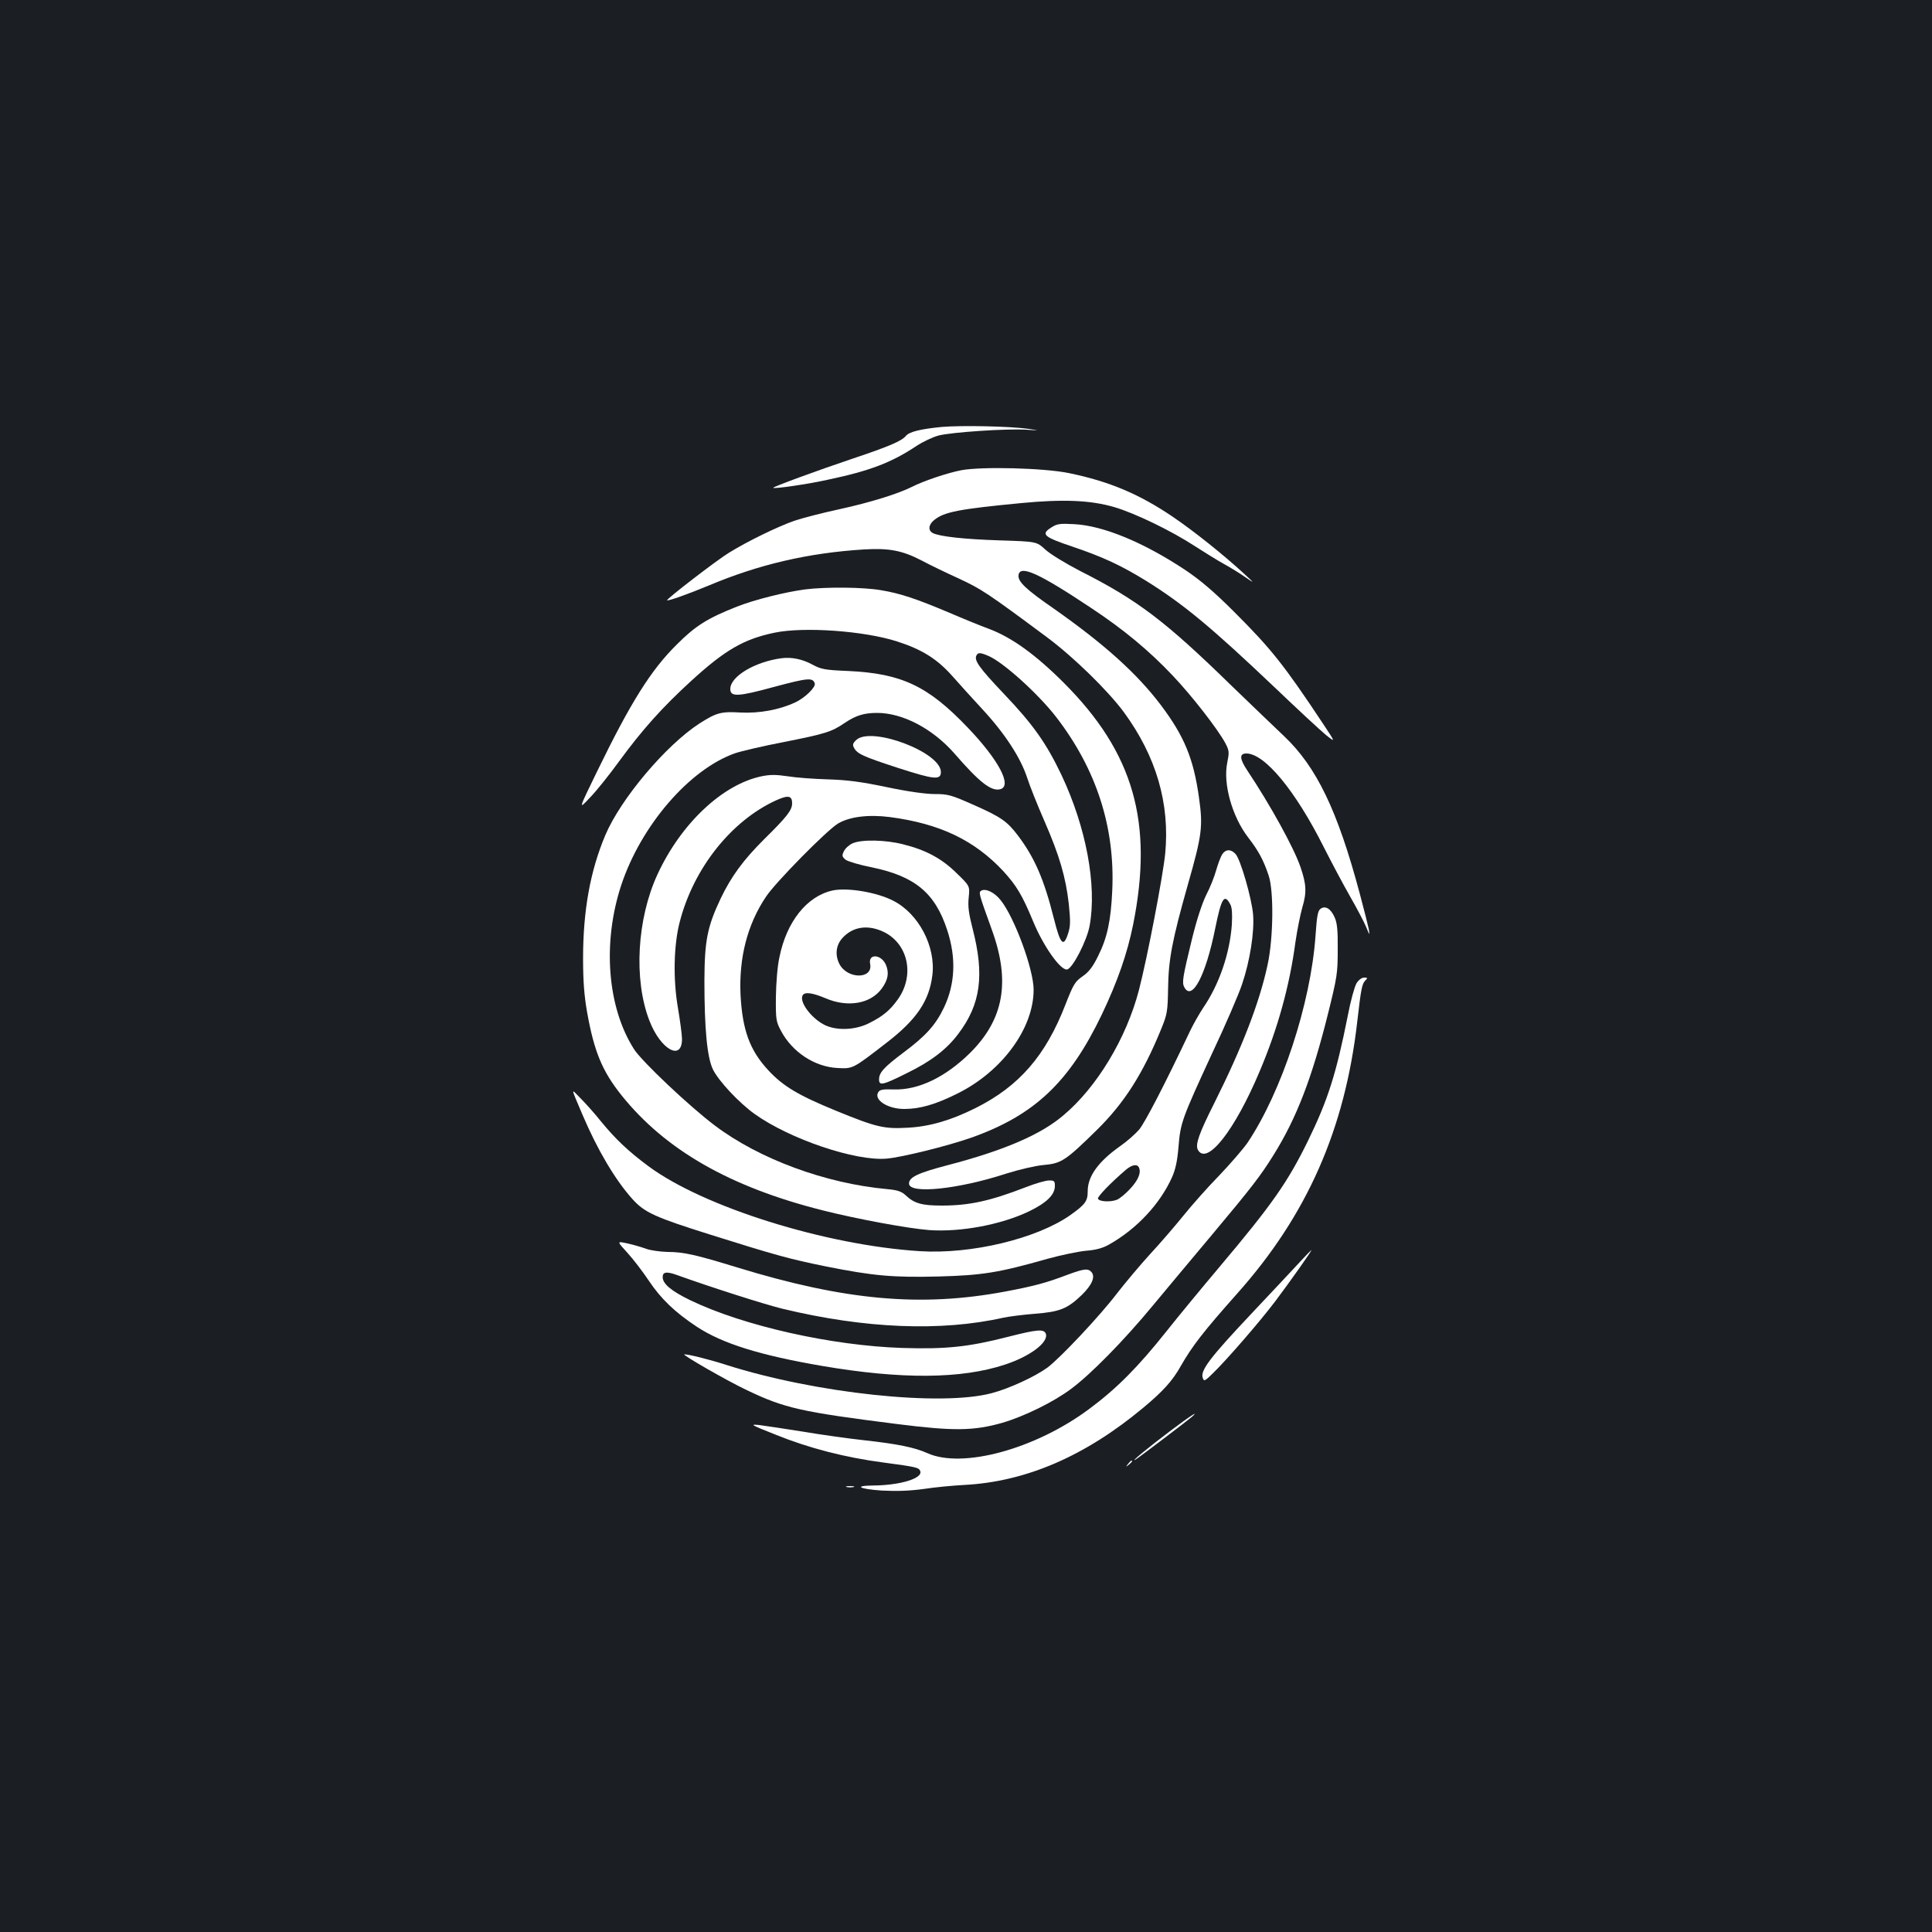 <?xml version="1.0" standalone="no"?>
<!DOCTYPE svg PUBLIC "-//W3C//DTD SVG 20010904//EN"
 "http://www.w3.org/TR/2001/REC-SVG-20010904/DTD/svg10.dtd">
<svg version="1.0" xmlns="http://www.w3.org/2000/svg"
 width="1000pt" height="1000pt" viewBox="0 0 1000 1000"
 preserveAspectRatio="xMidYMid meet">
<rect width="100%" height="100%" fill="#1b1f23"/>
<g transform="translate(0,1000) scale(0.1,-0.1)"
fill="#ffffff" stroke="none">
<path d="M4873 7790 c-111 -11 -166 -25 -184 -46 -22 -27 -88 -55 -279 -119
-179 -60 -413 -146 -408 -150 8 -6 179 19 283 42 218 46 330 89 459 175 32 21
84 46 115 54 68 17 348 36 451 30 74 -5 74 -5 15 4 -97 14 -352 19 -452 10z"/>
<path d="M4975 7566 c-72 -14 -194 -55 -255 -86 -72 -36 -213 -80 -372 -115
-89 -19 -197 -47 -238 -61 -85 -30 -238 -104 -337 -165 -61 -37 -325 -240
-320 -246 5 -5 111 33 217 77 259 109 514 168 800 186 131 8 200 -5 300 -57
41 -22 128 -64 194 -94 116 -54 148 -75 456 -304 137 -102 314 -275 397 -387
167 -228 239 -472 214 -733 -12 -118 -92 -536 -136 -706 -65 -249 -217 -502
-391 -648 -117 -100 -308 -182 -599 -258 -153 -40 -200 -62 -200 -95 0 -56
254 -30 505 52 67 21 148 40 192 44 92 8 114 23 276 182 141 139 238 290 334
526 29 72 32 86 34 207 2 148 21 249 102 535 74 259 79 302 58 451 -28 202
-76 318 -197 479 -124 164 -292 315 -552 498 -149 103 -190 142 -185 176 8 53
104 10 373 -169 171 -113 302 -222 425 -352 99 -104 234 -278 272 -349 21 -40
21 -47 10 -103 -22 -107 25 -277 108 -385 54 -70 79 -116 106 -196 28 -81 25
-327 -5 -464 -42 -196 -132 -428 -276 -716 -79 -157 -99 -214 -85 -241 46 -85
191 99 320 406 93 219 155 442 185 668 9 61 25 143 36 181 23 77 21 119 -10
209 -34 99 -155 319 -275 499 -40 60 -42 88 -5 88 95 0 254 -192 401 -485 39
-77 100 -192 136 -255 36 -63 74 -135 84 -160 17 -42 18 -43 13 -10 -4 19 -25
103 -47 185 -115 431 -224 656 -392 815 -50 47 -171 164 -271 260 -344 336
-488 445 -785 595 -77 40 -154 87 -180 111 -45 41 -45 41 -235 47 -186 6 -312
20 -347 38 -26 14 -22 44 8 68 53 42 128 56 449 87 219 21 358 15 480 -20 110
-32 299 -124 420 -203 50 -32 117 -74 150 -92 33 -18 83 -49 110 -68 50 -34
50 -34 -5 17 -109 100 -259 220 -371 296 -173 117 -327 182 -535 225 -129 27
-454 35 -559 15z"/>
<path d="M5442 7270 c-56 -35 -41 -49 108 -99 162 -55 253 -98 380 -176 196
-122 337 -239 673 -558 116 -111 234 -220 261 -242 49 -39 49 -39 -14 56 -205
309 -271 391 -459 579 -107 107 -175 165 -255 219 -217 144 -425 230 -576 238
-74 4 -89 2 -118 -17z"/>
<path d="M4165 6949 c-103 -14 -260 -53 -351 -89 -152 -60 -214 -99 -310 -195
-135 -133 -240 -301 -414 -659 -97 -199 -97 -199 -36 -134 34 35 100 118 148
184 122 167 226 283 376 420 175 160 272 216 430 249 151 32 464 10 635 -45
128 -41 207 -90 286 -179 36 -41 106 -118 154 -170 118 -127 199 -252 233
-355 14 -44 55 -146 90 -226 78 -179 110 -289 126 -428 9 -89 9 -115 -3 -152
-24 -76 -40 -60 -74 75 -51 204 -100 316 -186 430 -56 74 -87 96 -232 160
-115 51 -131 55 -199 55 -47 0 -140 13 -249 36 -134 28 -204 37 -304 40 -71 2
-165 9 -208 16 -61 9 -91 9 -135 0 -202 -42 -417 -244 -539 -508 -106 -230
-124 -544 -42 -756 57 -150 169 -213 169 -96 0 22 -10 95 -21 161 -26 149 -22
328 10 448 72 276 266 520 497 626 64 29 84 25 84 -15 0 -35 -26 -69 -146
-187 -107 -107 -169 -191 -224 -306 -69 -146 -83 -217 -84 -424 0 -250 14
-398 44 -460 29 -60 135 -173 216 -231 182 -130 522 -245 683 -231 80 7 314
65 437 108 328 116 509 287 678 640 81 171 130 311 161 463 106 529 3 890
-359 1252 -147 147 -270 235 -387 279 -41 15 -132 52 -204 83 -173 73 -253
100 -354 117 -91 16 -284 18 -396 4z m951 -344 c76 -32 258 -196 352 -318 207
-269 304 -569 289 -896 -7 -157 -26 -245 -73 -339 -27 -55 -47 -82 -80 -105
-40 -28 -48 -41 -89 -146 -103 -266 -240 -423 -465 -536 -128 -64 -238 -96
-351 -102 -123 -7 -162 2 -370 87 -198 81 -276 128 -353 211 -95 103 -133 206
-143 389 -9 192 35 365 132 509 48 73 314 343 372 378 60 36 158 48 268 34
260 -34 439 -120 589 -281 68 -75 97 -123 153 -258 53 -129 142 -255 176 -250
28 4 103 149 117 227 38 209 -18 509 -146 780 -78 164 -148 263 -300 422 -126
133 -155 173 -139 198 8 14 19 14 61 -4z"/>
<path d="M4413 5635 c-18 -8 -38 -26 -45 -41 -11 -23 -10 -28 9 -44 12 -9 70
-26 129 -38 229 -46 334 -133 397 -327 47 -143 41 -278 -17 -400 -43 -90 -94
-147 -211 -234 -101 -76 -125 -103 -125 -138 0 -34 19 -30 143 32 125 61 207
123 268 205 115 152 135 303 74 540 -21 82 -26 118 -21 165 6 59 6 59 -62 125
-77 76 -158 120 -278 150 -90 23 -214 26 -261 5z"/>
<path d="M4310 5391 c-133 -29 -239 -161 -276 -347 -10 -44 -17 -134 -18 -204
-1 -117 1 -128 26 -175 58 -110 174 -187 293 -193 80 -4 77 -6 254 131 155
119 221 217 237 350 18 149 -72 319 -203 385 -85 44 -237 69 -313 53z m267
-216 c125 -63 158 -225 70 -348 -40 -56 -77 -87 -147 -122 -73 -38 -174 -41
-236 -8 -69 37 -129 120 -109 152 11 18 52 12 118 -16 114 -49 232 -29 290 49
33 45 40 81 23 123 -24 57 -94 61 -82 5 15 -79 -118 -79 -159 0 -23 45 -19 94
12 131 54 63 135 76 220 34z"/>
<path d="M5079 5390 c-14 -10 -15 -9 55 -203 97 -268 62 -463 -113 -637 -128
-126 -268 -193 -395 -189 -56 2 -72 -1 -80 -14 -25 -40 49 -87 134 -87 82 0
162 23 278 81 230 115 392 337 392 536 0 105 -98 372 -170 463 -32 41 -78 63
-101 50z"/>
<path d="M4045 6593 c-137 -18 -265 -94 -265 -159 0 -42 38 -41 228 11 172 46
199 49 209 18 7 -19 -51 -76 -102 -99 -81 -38 -185 -57 -283 -52 -101 6 -124
-1 -212 -57 -173 -112 -407 -389 -487 -578 -78 -185 -115 -390 -115 -637 0
-121 6 -195 21 -280 36 -202 78 -304 177 -428 227 -284 562 -476 1043 -597
178 -45 444 -94 552 -102 162 -11 371 28 515 97 91 44 134 86 134 131 0 26 -3
29 -30 29 -17 0 -70 -15 -118 -34 -189 -73 -295 -96 -438 -96 -102 0 -142 11
-186 53 -22 20 -41 27 -95 32 -320 29 -664 156 -894 330 -130 98 -376 330
-417 394 -139 217 -165 552 -66 851 103 309 353 598 588 681 32 11 147 38 257
59 211 42 244 52 311 98 58 39 100 52 168 52 133 0 288 -82 401 -211 129 -149
190 -196 236 -184 64 16 -8 152 -168 319 -206 216 -342 280 -619 293 -122 5
-140 9 -185 33 -51 28 -107 40 -160 33z"/>
<path d="M4432 6170 c-18 -17 -20 -25 -12 -40 17 -32 45 -45 229 -105 186 -60
221 -64 221 -21 0 103 -360 238 -438 166z"/>
<path d="M6326 5578 c-8 -13 -22 -50 -31 -82 -9 -33 -32 -91 -52 -129 -21 -43
-49 -128 -73 -226 -49 -201 -53 -227 -40 -251 40 -74 111 61 160 305 32 157
47 182 78 124 9 -17 11 -48 8 -105 -11 -151 -66 -311 -150 -433 -19 -29 -50
-83 -67 -119 -132 -279 -233 -473 -263 -509 -20 -23 -64 -62 -99 -86 -113 -80
-167 -156 -167 -232 0 -52 -12 -69 -91 -125 -175 -122 -512 -203 -779 -186
-488 31 -1120 229 -1404 440 -103 76 -171 141 -244 230 -31 39 -79 93 -105
119 -54 55 -55 66 8 -83 77 -181 169 -337 259 -437 62 -69 118 -94 401 -183
337 -106 412 -127 600 -165 246 -49 347 -58 585 -52 224 6 311 20 560 91 69
19 159 38 200 42 53 4 88 14 120 32 144 81 265 211 327 350 18 41 27 85 33
157 10 123 17 143 173 481 70 148 140 311 156 360 41 121 64 270 57 360 -7 84
-65 286 -91 314 -24 26 -51 25 -69 -2z m-430 -1623 c11 -27 -6 -65 -47 -109
-22 -24 -52 -49 -68 -56 -34 -13 -93 -10 -98 6 -3 10 64 80 142 147 34 30 63
34 71 12z"/>
<path d="M6835 5296 c-14 -10 -19 -37 -26 -141 -25 -350 -175 -806 -352 -1070
-23 -33 -89 -109 -147 -170 -59 -60 -141 -153 -183 -205 -42 -52 -119 -142
-173 -200 -53 -58 -130 -150 -172 -204 -88 -116 -295 -336 -361 -385 -65 -47
-197 -108 -288 -132 -263 -70 -910 -1 -1373 146 -90 29 -195 55 -218 55 -17 0
223 -138 323 -185 196 -94 281 -113 780 -176 293 -37 395 -35 541 6 114 33
269 109 359 177 101 75 272 249 420 428 71 85 208 250 305 365 211 252 254
308 322 417 119 191 198 396 281 728 48 193 51 212 51 335 1 100 -3 138 -16
167 -20 45 -48 62 -73 44z"/>
<path d="M7021 4910 c-10 -17 -31 -93 -45 -168 -60 -301 -103 -436 -206 -647
-105 -214 -185 -329 -460 -655 -86 -102 -210 -252 -275 -334 -144 -181 -255
-293 -395 -397 -279 -209 -659 -313 -841 -230 -65 29 -152 47 -324 66 -82 9
-226 29 -320 45 -93 15 -195 30 -225 34 -51 5 -46 2 85 -50 173 -70 360 -118
558 -144 172 -23 183 -26 190 -44 15 -38 -104 -74 -245 -75 -101 -1 -71 -18
45 -26 79 -4 143 -2 217 8 58 9 153 18 212 21 319 17 625 149 926 400 102 85
151 139 194 216 59 103 116 177 292 375 361 405 557 849 621 1406 20 175 25
197 42 214 13 13 12 15 -6 15 -13 0 -29 -12 -40 -30z"/>
<path d="M3247 3516 c31 -34 80 -98 110 -143 64 -96 136 -165 251 -241 133
-87 327 -147 647 -202 410 -70 721 -68 947 7 131 43 227 116 211 160 -10 25
-45 22 -194 -16 -207 -53 -322 -65 -549 -58 -366 12 -821 114 -1097 247 -99
48 -143 85 -143 120 0 28 22 30 81 8 167 -60 448 -150 539 -172 427 -103 821
-119 1145 -46 28 6 100 15 161 20 130 10 169 26 244 98 52 51 70 93 50 117
-18 21 -38 19 -127 -14 -108 -41 -167 -57 -320 -86 -438 -82 -830 -46 -1388
125 -212 65 -276 80 -360 80 -38 1 -88 8 -110 16 -22 8 -65 21 -97 28 -56 12
-56 12 -1 -48z"/>
<path d="M6730 3470 c-30 -33 -146 -156 -257 -274 -210 -223 -260 -289 -248
-327 7 -20 10 -19 52 22 74 72 243 267 324 374 81 108 192 265 187 265 -2 -1
-28 -27 -58 -60z"/>
<path d="M6054 2591 c-105 -79 -215 -169 -174 -144 22 14 272 204 290 220 40
36 -10 4 -116 -76z"/>
<path d="M5839 2423 c-13 -16 -12 -17 4 -4 16 13 21 21 13 21 -2 0 -10 -8 -17
-17z"/>
<path d="M4383 2303 c9 -2 25 -2 35 0 9 3 1 5 -18 5 -19 0 -27 -2 -17 -5z"/>
</g>
</svg>
